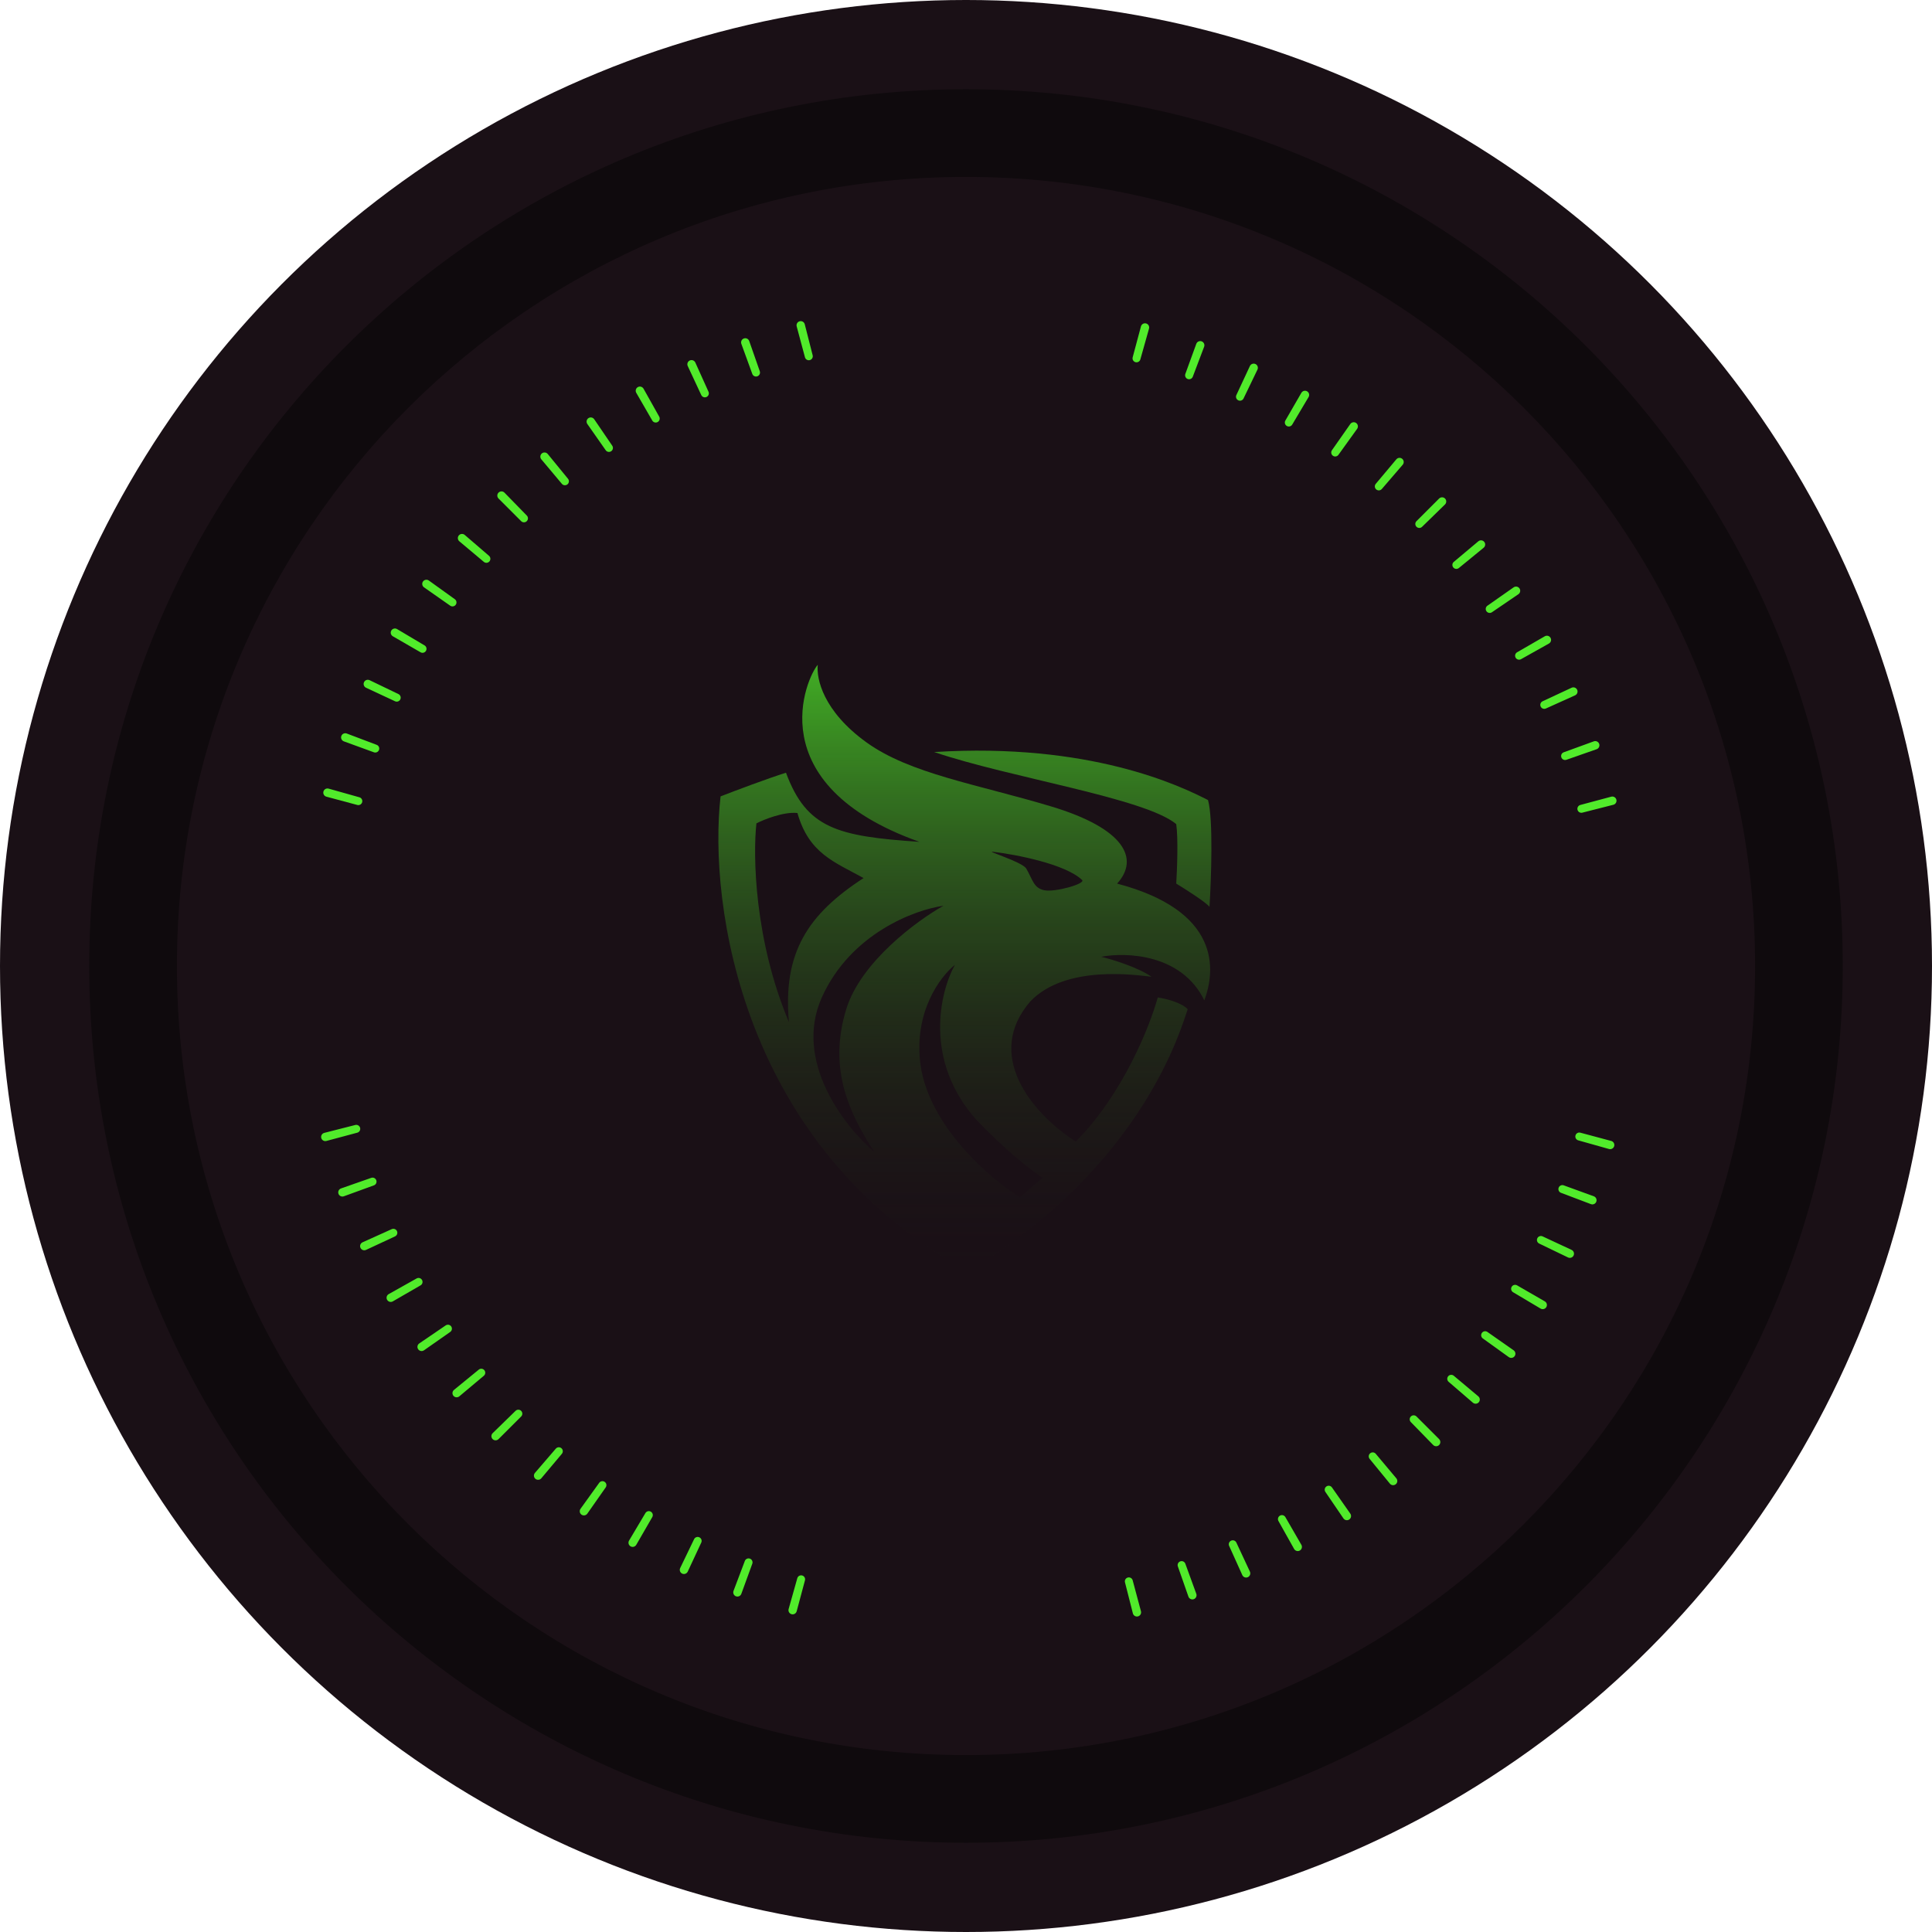 <svg width="431" height="431" viewBox="0 0 431 431" fill="none" xmlns="http://www.w3.org/2000/svg">
<circle cx="215.5" cy="215.5" r="215.5" fill="#1A1016"/>
<path fill-rule="evenodd" clip-rule="evenodd" d="M160.748 177.662C158.028 201.46 165.266 255.983 215.985 283.684C255.311 259.94 263.637 228.776 264.957 225.149C264.462 224.572 263.609 224.068 262.153 223.5C260.885 223.005 259.268 222.676 258.279 222.511C256.547 228.859 250.463 244.177 239.976 254.664C229.671 247.986 219.695 235.125 229.836 223.418C237.75 215.091 253.662 217.564 256.877 217.894C253.843 215.783 248.138 214.047 245.665 213.442C251.243 212.37 263.654 212.815 268.666 223.17C271.222 216.327 272.294 203.219 249.21 197.118C254.239 191.594 250.941 184.834 234.453 179.888C217.964 174.941 203.042 172.633 193.313 165.625C183.585 158.617 182.101 151.362 182.431 148.312C180.04 150.95 168.993 174.941 205.103 187.802C186.8 186.565 179.958 184.834 175.341 172.385C171.317 173.638 163.936 176.425 160.748 177.662ZM227.527 267.112L232.556 262.743C230.495 261.424 224.658 256.988 217.799 249.799C205.993 236.543 209.692 221.247 213.017 215.256C209.802 217.784 203.767 225.775 205.35 237.515C207.263 251.3 220.932 262.99 227.527 267.112ZM183.338 222.511C176.94 236.757 188.477 251.421 195.045 256.972C189.356 248.233 184.739 238.34 188.779 225.149C192.011 214.596 204.581 205.362 210.462 202.065C204.086 202.944 189.735 208.265 183.338 222.511ZM241.378 196.294C237.618 192.732 226.62 190.633 221.591 190.028C219.53 189.743 227.857 192.172 228.929 193.738C230.413 196.294 230.578 198.107 232.969 198.602C235.359 199.097 242.367 197.118 241.378 196.294ZM176 228.034C168.284 209.699 167.948 190.825 168.745 183.68C170.532 182.773 174.863 181.042 177.896 181.372C180.452 190.358 186.058 192.254 192.654 195.882C180.205 203.961 174.599 212.535 176 228.034Z" fill="url(#paint0_linear_5_2871)"/>
<path d="M269.821 202.312C270.205 196.129 270.678 182.707 269.491 178.486C263.225 175.271 243.109 165.625 208.4 167.768C225.384 173.539 255.311 177.991 262.401 183.845C262.862 187.011 262.593 194.013 262.401 197.118C264.572 198.437 269.095 201.323 269.821 202.312Z" fill="url(#paint1_linear_5_2871)"/>
<path d="M254.53 72.816C254.664 72.315 255.178 72.018 255.678 72.155C256.178 72.292 256.468 72.811 256.328 73.31L254.394 80.181C254.262 80.65 253.775 80.923 253.305 80.794C252.835 80.665 252.556 80.181 252.682 79.711L254.53 72.816Z" fill="#51EB2B"/>
<path d="M266.874 76.708C267.051 76.221 267.59 75.97 268.075 76.15C268.561 76.33 268.805 76.872 268.622 77.356L266.096 84.033C265.924 84.489 265.415 84.718 264.959 84.549C264.502 84.379 264.266 83.873 264.433 83.416L266.874 76.708Z" fill="#51EB2B"/>
<path d="M278.832 81.661C279.051 81.192 279.61 80.988 280.078 81.21C280.546 81.432 280.742 81.993 280.517 82.46L277.419 88.891C277.208 89.33 276.681 89.514 276.241 89.305C275.801 89.097 275.61 88.572 275.816 88.131L278.832 81.661Z" fill="#51EB2B"/>
<path d="M290.314 87.638C290.573 87.189 291.147 87.035 291.594 87.297C292.041 87.559 292.187 88.135 291.922 88.58L288.276 94.717C288.027 95.136 287.486 95.273 287.066 95.027C286.646 94.781 286.501 94.242 286.744 93.82L290.314 87.638Z" fill="#51EB2B"/>
<path d="M321.042 111.216C321.408 110.85 322.003 110.85 322.367 111.219C322.731 111.587 322.723 112.181 322.352 112.543L317.242 117.527C316.893 117.867 316.335 117.86 315.993 117.513C315.65 117.167 315.65 116.609 315.994 116.264L321.042 111.216Z" fill="#51EB2B"/>
<path d="M344.621 141.945C345.07 141.686 345.644 141.839 345.9 142.29C346.156 142.74 345.995 143.312 345.543 143.565L339.317 147.056C338.892 147.295 338.355 147.143 338.114 146.72C337.873 146.297 338.017 145.757 338.439 145.514L344.621 141.945Z" fill="#51EB2B"/>
<path d="M350.598 153.426C351.067 153.207 351.626 153.41 351.842 153.881C352.058 154.352 351.847 154.907 351.375 155.12L344.868 158.056C344.424 158.256 343.902 158.058 343.699 157.616C343.496 157.173 343.687 156.648 344.128 156.443L350.598 153.426Z" fill="#51EB2B"/>
<path d="M355.551 165.384C356.038 165.207 356.577 165.458 356.751 165.946C356.925 166.434 356.667 166.969 356.178 167.14L349.44 169.497C348.98 169.658 348.477 169.415 348.314 168.957C348.15 168.498 348.386 167.992 348.843 167.826L355.551 165.384Z" fill="#51EB2B"/>
<path d="M359.443 177.728C359.943 177.594 360.458 177.891 360.589 178.393C360.72 178.894 360.416 179.405 359.914 179.532L352.996 181.293C352.524 181.413 352.045 181.128 351.921 180.657C351.798 180.185 352.077 179.702 352.548 179.576L359.443 177.728Z" fill="#51EB2B"/>
<path d="M337.667 131.028C338.091 130.731 338.677 130.834 338.971 131.26C339.266 131.686 339.155 132.27 338.727 132.562L332.828 136.583C332.426 136.857 331.877 136.753 331.601 136.352C331.324 135.952 331.421 135.402 331.819 135.123L337.667 131.028Z" fill="#51EB2B"/>
<path d="M329.788 120.759C330.185 120.426 330.777 120.478 331.107 120.877C331.438 121.276 331.378 121.867 330.977 122.195L325.452 126.715C325.075 127.023 324.519 126.967 324.209 126.592C323.898 126.217 323.946 125.661 324.319 125.348L329.788 120.759Z" fill="#51EB2B"/>
<path d="M311.499 102.472C311.832 102.075 312.424 102.023 312.819 102.359C313.214 102.694 313.258 103.287 312.92 103.679L308.263 109.09C307.945 109.459 307.388 109.5 307.017 109.185C306.646 108.869 306.597 108.313 306.91 107.94L311.499 102.472Z" fill="#51EB2B"/>
<path d="M301.231 94.592C301.528 94.168 302.113 94.064 302.535 94.364C302.958 94.664 303.054 95.251 302.751 95.671L298.583 101.467C298.299 101.862 297.748 101.952 297.351 101.67C296.954 101.388 296.857 100.839 297.136 100.44L301.231 94.592Z" fill="#51EB2B"/>
<path d="M359.443 254.529C359.943 254.664 360.241 255.178 360.103 255.678C359.966 256.177 359.448 256.468 358.949 256.327L352.078 254.393C351.609 254.261 351.336 253.774 351.465 253.305C351.594 252.835 352.077 252.556 352.548 252.682L359.443 254.529Z" fill="#51EB2B"/>
<path d="M355.551 266.874C356.038 267.051 356.289 267.589 356.109 268.075C355.929 268.561 355.387 268.805 354.902 268.622L348.226 266.096C347.77 265.924 347.541 265.415 347.71 264.958C347.88 264.502 348.385 264.266 348.843 264.432L355.551 266.874Z" fill="#51EB2B"/>
<path d="M350.597 278.832C351.067 279.051 351.27 279.61 351.048 280.078C350.826 280.546 350.265 280.742 349.799 280.517L343.367 277.419C342.929 277.208 342.745 276.681 342.953 276.241C343.162 275.801 343.686 275.61 344.128 275.815L350.597 278.832Z" fill="#51EB2B"/>
<path d="M344.621 290.313C345.07 290.572 345.224 291.146 344.962 291.593C344.7 292.04 344.124 292.187 343.679 291.922L337.542 288.275C337.124 288.026 336.986 287.485 337.232 287.065C337.478 286.645 338.018 286.5 338.439 286.744L344.621 290.313Z" fill="#51EB2B"/>
<path d="M321.042 321.042C321.409 321.408 321.409 322.002 321.04 322.366C320.672 322.73 320.077 322.723 319.716 322.352L314.732 317.241C314.392 316.892 314.399 316.334 314.746 315.992C315.092 315.65 315.65 315.65 315.995 315.994L321.042 321.042Z" fill="#51EB2B"/>
<path d="M290.315 344.621C290.574 345.07 290.42 345.644 289.97 345.9C289.519 346.157 288.947 345.995 288.694 345.543L285.203 339.317C284.965 338.892 285.116 338.355 285.539 338.114C285.963 337.873 286.502 338.018 286.745 338.439L290.315 344.621Z" fill="#51EB2B"/>
<path d="M278.833 350.598C279.052 351.067 278.849 351.626 278.378 351.842C277.907 352.058 277.351 351.847 277.138 351.375L274.203 344.868C274.002 344.424 274.2 343.902 274.643 343.699C275.085 343.496 275.61 343.687 275.816 344.128L278.833 350.598Z" fill="#51EB2B"/>
<path d="M266.875 355.551C267.052 356.038 266.801 356.577 266.313 356.751C265.825 356.925 265.29 356.667 265.119 356.178L262.762 349.44C262.601 348.98 262.843 348.477 263.302 348.314C263.761 348.15 264.267 348.386 264.433 348.843L266.875 355.551Z" fill="#51EB2B"/>
<path d="M254.53 359.443C254.664 359.944 254.367 360.459 253.866 360.59C253.365 360.72 252.854 360.417 252.726 359.915L250.966 352.997C250.845 352.525 251.131 352.045 251.602 351.922C252.073 351.799 252.557 352.078 252.683 352.548L254.53 359.443Z" fill="#51EB2B"/>
<path d="M301.23 337.666C301.528 338.091 301.425 338.676 300.998 338.97C300.572 339.265 299.988 339.154 299.696 338.726L295.676 332.828C295.401 332.425 295.506 331.877 295.906 331.6C296.307 331.323 296.857 331.42 297.136 331.819L301.23 337.666Z" fill="#51EB2B"/>
<path d="M311.499 329.787C311.832 330.184 311.78 330.776 311.381 331.106C310.982 331.437 310.391 331.378 310.063 330.977L305.543 325.451C305.235 325.074 305.291 324.519 305.666 324.208C306.041 323.897 306.597 323.946 306.91 324.319L311.499 329.787Z" fill="#51EB2B"/>
<path d="M329.786 311.499C330.183 311.832 330.235 312.424 329.899 312.819C329.564 313.214 328.971 313.258 328.579 312.92L323.168 308.263C322.799 307.945 322.758 307.389 323.073 307.017C323.389 306.646 323.945 306.598 324.318 306.911L329.786 311.499Z" fill="#51EB2B"/>
<path d="M337.666 301.23C338.091 301.528 338.194 302.113 337.894 302.535C337.594 302.958 337.008 303.053 336.587 302.751L330.792 298.583C330.396 298.299 330.306 297.748 330.588 297.351C330.87 296.954 331.42 296.857 331.819 297.136L337.666 301.23Z" fill="#51EB2B"/>
<path d="M177.729 359.443C177.595 359.944 177.08 360.241 176.581 360.104C176.081 359.966 175.791 359.448 175.931 358.949L177.865 352.078C177.997 351.609 178.484 351.336 178.954 351.465C179.423 351.594 179.702 352.078 179.576 352.548L177.729 359.443Z" fill="#51EB2B"/>
<path d="M165.385 355.551C165.208 356.038 164.669 356.289 164.183 356.109C163.698 355.929 163.453 355.387 163.637 354.902L166.162 348.226C166.335 347.77 166.844 347.541 167.3 347.71C167.757 347.88 167.993 348.385 167.826 348.843L165.385 355.551Z" fill="#51EB2B"/>
<path d="M153.426 350.598C153.207 351.067 152.649 351.271 152.181 351.049C151.713 350.827 151.517 350.266 151.742 349.799L154.84 343.368C155.051 342.929 155.578 342.745 156.018 342.954C156.458 343.162 156.649 343.687 156.443 344.128L153.426 350.598Z" fill="#51EB2B"/>
<path d="M141.945 344.621C141.686 345.07 141.112 345.224 140.665 344.962C140.218 344.7 140.072 344.125 140.336 343.679L143.983 337.542C144.232 337.124 144.773 336.986 145.193 337.232C145.613 337.479 145.758 338.018 145.514 338.439L141.945 344.621Z" fill="#51EB2B"/>
<path d="M111.217 321.042C110.85 321.409 110.256 321.409 109.892 321.04C109.528 320.672 109.536 320.077 109.907 319.716L115.017 314.732C115.366 314.392 115.924 314.399 116.266 314.746C116.609 315.092 116.609 315.65 116.264 315.995L111.217 321.042Z" fill="#51EB2B"/>
<path d="M87.638 290.315C87.189 290.574 86.615 290.42 86.359 289.97C86.103 289.52 86.264 288.948 86.716 288.694L92.942 285.203C93.367 284.965 93.904 285.116 94.145 285.539C94.386 285.963 94.242 286.502 93.82 286.745L87.638 290.315Z" fill="#51EB2B"/>
<path d="M81.661 278.833C81.191 279.052 80.633 278.849 80.417 278.378C80.201 277.907 80.411 277.352 80.884 277.138L87.391 274.203C87.835 274.003 88.357 274.201 88.56 274.643C88.763 275.086 88.572 275.611 88.131 275.816L81.661 278.833Z" fill="#51EB2B"/>
<path d="M76.708 266.875C76.221 267.052 75.682 266.801 75.508 266.313C75.334 265.825 75.592 265.29 76.081 265.119L82.819 262.762C83.279 262.601 83.781 262.843 83.945 263.302C84.109 263.761 83.873 264.267 83.416 264.433L76.708 266.875Z" fill="#51EB2B"/>
<path d="M72.816 254.531C72.315 254.665 71.8 254.368 71.669 253.866C71.539 253.365 71.842 252.854 72.344 252.727L79.262 250.966C79.734 250.846 80.214 251.131 80.337 251.602C80.46 252.073 80.181 252.557 79.711 252.683L72.816 254.531Z" fill="#51EB2B"/>
<path d="M94.592 301.231C94.167 301.528 93.582 301.425 93.288 300.999C92.993 300.572 93.104 299.989 93.532 299.697L99.43 295.676C99.833 295.402 100.381 295.506 100.658 295.906C100.935 296.307 100.838 296.857 100.439 297.136L94.592 301.231Z" fill="#51EB2B"/>
<path d="M102.471 311.499C102.074 311.832 101.482 311.78 101.152 311.381C100.821 310.982 100.88 310.391 101.282 310.063L106.807 305.544C107.184 305.235 107.739 305.291 108.05 305.666C108.361 306.041 108.312 306.597 107.939 306.91L102.471 311.499Z" fill="#51EB2B"/>
<path d="M120.76 329.786C120.427 330.183 119.835 330.235 119.44 329.9C119.045 329.564 119.001 328.972 119.339 328.579L123.996 323.169C124.314 322.8 124.87 322.758 125.241 323.073C125.613 323.389 125.661 323.945 125.348 324.318L120.76 329.786Z" fill="#51EB2B"/>
<path d="M131.028 337.666C130.731 338.091 130.146 338.194 129.723 337.894C129.301 337.595 129.205 337.008 129.508 336.587L133.675 330.792C133.96 330.396 134.511 330.307 134.908 330.589C135.305 330.87 135.402 331.42 135.123 331.819L131.028 337.666Z" fill="#51EB2B"/>
<path d="M72.816 177.729C72.315 177.595 72.018 177.081 72.155 176.581C72.293 176.081 72.811 175.791 73.31 175.931L80.181 177.865C80.65 177.997 80.923 178.484 80.794 178.954C80.665 179.424 80.181 179.703 79.711 179.577L72.816 177.729Z" fill="#51EB2B"/>
<path d="M76.708 165.385C76.221 165.208 75.97 164.669 76.15 164.183C76.33 163.698 76.872 163.454 77.357 163.637L84.034 166.162C84.489 166.335 84.718 166.844 84.549 167.3C84.379 167.757 83.874 167.993 83.416 167.826L76.708 165.385Z" fill="#51EB2B"/>
<path d="M81.662 153.426C81.192 153.207 80.989 152.649 81.21 152.181C81.432 151.713 81.993 151.517 82.46 151.742L88.891 154.84C89.33 155.051 89.514 155.578 89.306 156.018C89.097 156.458 88.573 156.649 88.131 156.443L81.662 153.426Z" fill="#51EB2B"/>
<path d="M87.637 141.946C87.189 141.687 87.035 141.113 87.297 140.666C87.558 140.218 88.134 140.072 88.58 140.337L94.716 143.983C95.135 144.232 95.273 144.773 95.026 145.193C94.78 145.614 94.241 145.758 93.82 145.515L87.637 141.946Z" fill="#51EB2B"/>
<path d="M111.217 111.216C110.85 110.85 110.85 110.256 111.219 109.892C111.587 109.528 112.182 109.535 112.543 109.906L117.527 115.017C117.867 115.366 117.86 115.924 117.513 116.266C117.167 116.608 116.609 116.608 116.264 116.264L111.217 111.216Z" fill="#51EB2B"/>
<path d="M141.944 87.637C141.685 87.189 141.839 86.615 142.289 86.358C142.739 86.102 143.311 86.263 143.565 86.715L147.056 92.942C147.294 93.366 147.143 93.904 146.719 94.144C146.296 94.385 145.757 94.241 145.513 93.819L141.944 87.637Z" fill="#51EB2B"/>
<path d="M153.426 81.661C153.207 81.191 153.41 80.633 153.881 80.417C154.352 80.201 154.908 80.411 155.121 80.883L158.056 87.39C158.256 87.834 158.059 88.356 157.616 88.559C157.173 88.763 156.649 88.572 156.443 88.13L153.426 81.661Z" fill="#51EB2B"/>
<path d="M165.384 76.707C165.207 76.22 165.458 75.682 165.946 75.508C166.434 75.334 166.969 75.591 167.14 76.081L169.497 82.819C169.658 83.278 169.416 83.781 168.957 83.945C168.498 84.109 167.992 83.873 167.826 83.415L165.384 76.707Z" fill="#51EB2B"/>
<path d="M177.729 72.815C177.594 72.315 177.891 71.8 178.393 71.669C178.894 71.538 179.405 71.842 179.532 72.344L181.293 79.262C181.413 79.734 181.128 80.213 180.657 80.337C180.186 80.46 179.702 80.181 179.576 79.71L177.729 72.815Z" fill="#51EB2B"/>
<path d="M131.028 94.592C130.731 94.167 130.834 93.582 131.26 93.288C131.687 92.993 132.271 93.104 132.562 93.532L136.583 99.43C136.857 99.833 136.753 100.381 136.353 100.658C135.952 100.935 135.402 100.838 135.123 100.439L131.028 94.592Z" fill="#51EB2B"/>
<path d="M120.76 102.471C120.427 102.074 120.479 101.482 120.878 101.152C121.277 100.821 121.868 100.881 122.196 101.282L126.716 106.807C127.024 107.184 126.968 107.74 126.593 108.05C126.218 108.361 125.662 108.313 125.349 107.939L120.76 102.471Z" fill="#51EB2B"/>
<path d="M102.473 120.759C102.076 120.426 102.024 119.834 102.36 119.439C102.695 119.045 103.288 119 103.68 119.338L109.091 123.995C109.46 124.313 109.501 124.87 109.186 125.241C108.87 125.612 108.314 125.661 107.941 125.348L102.473 120.759Z" fill="#51EB2B"/>
<path d="M94.593 131.028C94.168 130.73 94.065 130.145 94.365 129.723C94.665 129.3 95.251 129.205 95.672 129.507L101.467 133.675C101.863 133.959 101.952 134.51 101.671 134.907C101.389 135.304 100.839 135.401 100.44 135.122L94.593 131.028Z" fill="#51EB2B"/>
<path d="M411.092 215.5C411.092 323.523 323.522 411.092 215.5 411.092C107.477 411.092 19.907 323.523 19.907 215.5C19.907 107.477 107.477 19.908 215.5 19.908C323.522 19.908 411.092 107.477 411.092 215.5ZM39.467 215.5C39.467 312.72 118.279 391.533 215.5 391.533C312.72 391.533 391.533 312.72 391.533 215.5C391.533 118.28 312.72 39.467 215.5 39.467C118.279 39.467 39.467 118.28 39.467 215.5Z" fill="#0F0A0D"/>
<defs>
<linearGradient id="paint0_linear_5_2871" x1="215" y1="123.5" x2="215" y2="284" gradientUnits="userSpaceOnUse">
<stop stop-color="#51EB2B"/>
<stop offset="1" stop-color="#1A1016" stop-opacity="0"/>
</linearGradient>
<linearGradient id="paint1_linear_5_2871" x1="215" y1="123.5" x2="215" y2="284" gradientUnits="userSpaceOnUse">
<stop stop-color="#51EB2B"/>
<stop offset="1" stop-color="#1A1016" stop-opacity="0"/>
</linearGradient>
</defs>
</svg>
